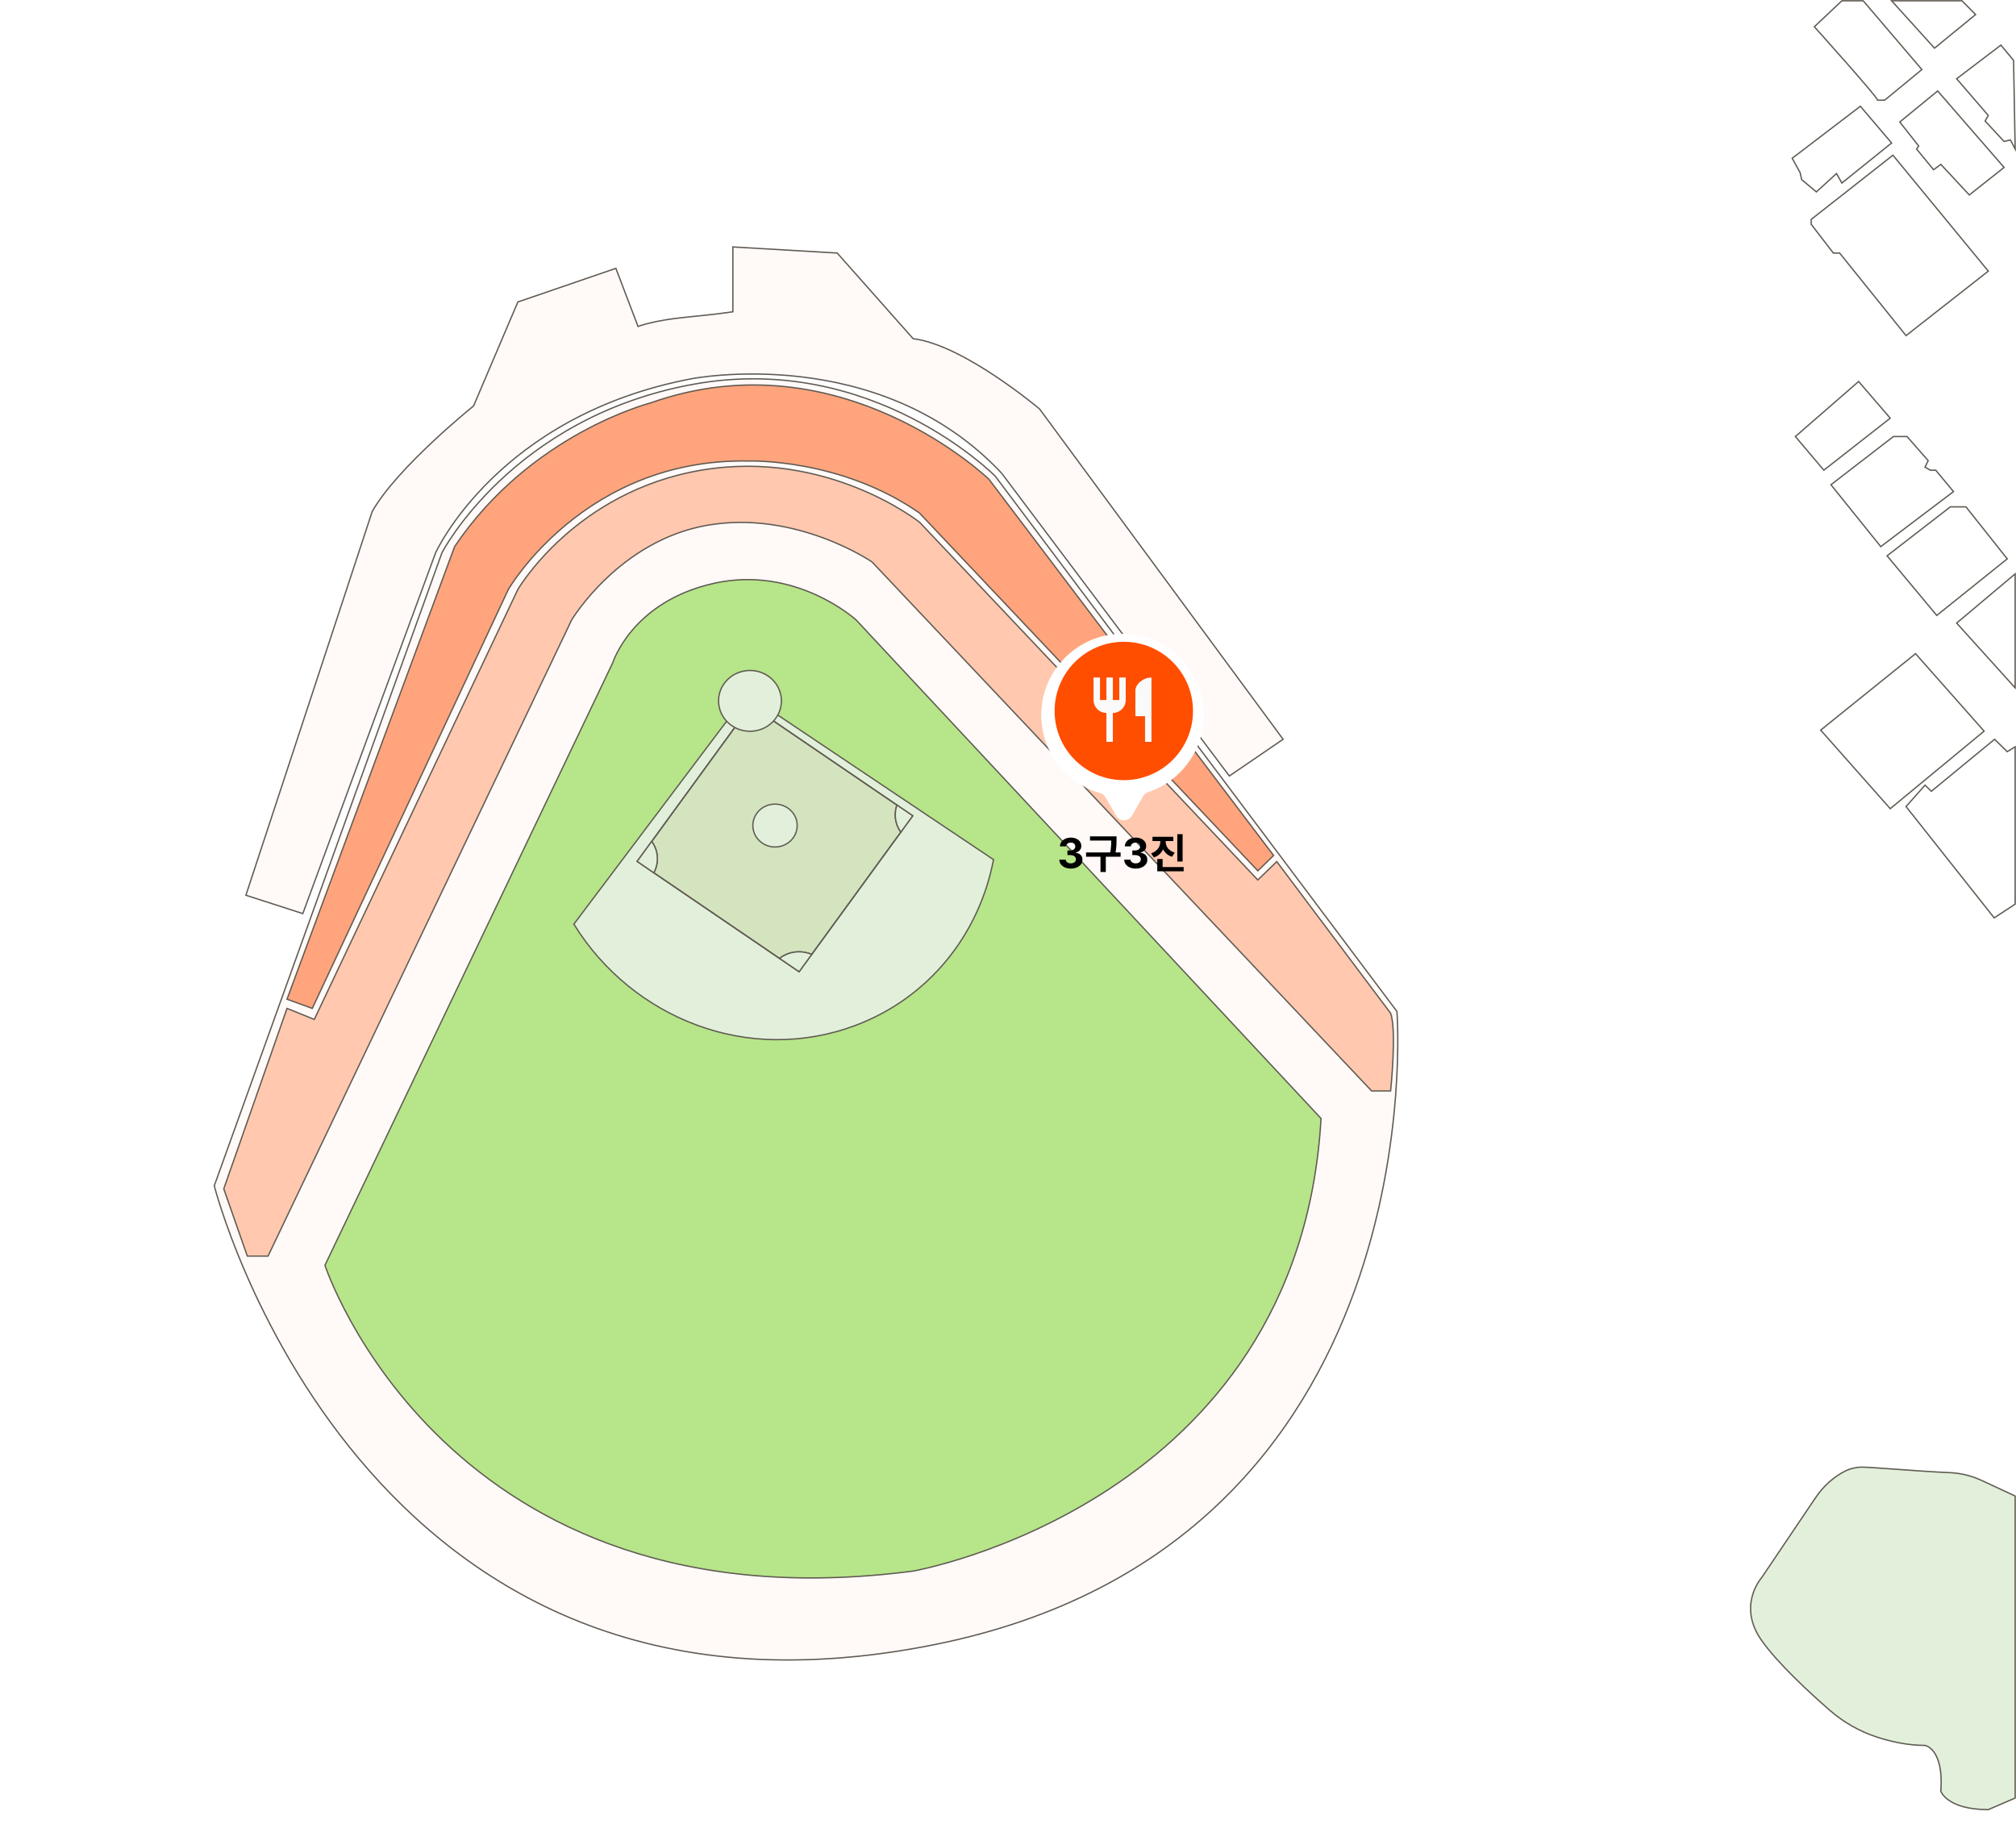 <svg width="757" height="685" viewBox="0 0 757 685" fill="none" xmlns="http://www.w3.org/2000/svg">
<path d="M80.458 445.268L165.95 207.562C165.95 207.562 192.073 157.035 259.755 144.404C327.436 131.772 373.745 178.854 373.745 178.854L524.544 379.813C524.544 379.813 540.17 579.36 351.184 617.519C135.078 661.156 80.458 445.268 80.458 445.268Z" fill="#FFFAF8" stroke="#605B53" stroke-width="0.5" stroke-miterlimit="10"/>
<path d="M122.017 475.125C122.017 475.125 167.138 612.925 342.872 589.959C342.872 589.959 487.734 564.695 496.046 420.005L321.499 232.826C321.499 232.826 298.938 212.156 268.066 219.046C237.194 225.936 230.07 248.903 230.07 248.903L122.017 475.125Z" fill="#B7E589" stroke="#605B53" stroke-width="0.5" stroke-miterlimit="10"/>
<path d="M100.644 471.68L214.634 232.826C214.634 232.826 232.445 202.969 265.692 197.227C298.939 191.486 327.436 211.007 327.436 211.007L515.045 409.67H522.169C522.169 409.67 524.544 386.91 522.169 380.49L479.423 323.544L472.299 330.434L345.366 196.171C345.366 196.171 310.813 168.519 263.317 176.557C215.821 184.596 194.448 221.342 194.448 221.342L118.016 382.799L107.768 378.665L84.02 446.417L92.867 471.68H100.644Z" fill="#FFC8AF" stroke="#605B53" stroke-width="0.5" stroke-miterlimit="10"/>
<path d="M107.768 375.219L117.267 378.664L190.885 221.342C190.885 221.342 219.383 171.963 281.127 173.112C281.127 173.112 315.562 171.963 345.247 192.633L472.298 326.989L478.235 321.247L371.369 180.002C371.369 180.002 315.562 126.03 244.318 151.293C244.318 151.293 199.197 162.777 170.7 205.265L107.768 375.219Z" fill="#FFA47C" stroke="#605B53" stroke-width="0.5" stroke-miterlimit="10"/>
<path d="M461.612 291.391L481.798 277.611L390.368 153.59C390.368 153.59 361.871 129.475 342.872 127.179L314.375 95.025L275.191 92.728V117.085C275.191 117.085 269.254 117.992 257.38 119.14C245.506 120.289 239.569 122.585 239.569 122.585L231.257 100.767L194.448 113.399L177.824 152.442C177.824 152.442 149.208 175.409 139.768 192.06L92.332 336.176L113.705 343.066L163.576 207.562C163.576 207.562 186.813 156.174 259.494 142.256C259.494 142.256 329.811 128.327 376.119 177.705L461.612 291.391Z" fill="#FFFAF8" stroke="#605B53" stroke-width="0.5" stroke-miterlimit="10"/>
<path d="M756.68 561.767L744.093 555.922C740.27 554.142 736.126 553.143 731.887 552.982C721.699 552.592 702.653 550.915 699.091 550.915C697.904 550.915 695.184 551.237 692.964 552.35C688.392 554.647 684.605 558.161 681.791 562.33L661.415 592.542C661.415 592.542 652.248 602.82 661.415 615.911C667.566 624.696 679.748 635.858 687.098 642.254C692.216 646.709 698.2 650.143 704.731 652.279C709.872 653.955 716.249 655.425 722.839 655.425C722.839 655.425 729.963 656.574 728.776 672.65C728.776 672.65 731.151 679.54 746.587 679.54L756.68 675.188V561.778V561.767Z" fill="#E2F0DB" stroke="#605B53" stroke-width="0.5" stroke-miterlimit="10"/>
<path d="M674.155 163.925L697.903 143.255L709.777 157.035L684.842 176.557L674.155 163.925Z" stroke="#605B53" stroke-width="0.5" stroke-miterlimit="10"/>
<path d="M687.514 182.023L710.965 163.925H716.082L724.026 172.974L722.839 175.408L724.786 176.557H726.864L733.525 184.595L706.215 205.265L687.514 182.023Z" stroke="#605B53" stroke-width="0.5" stroke-miterlimit="10"/>
<path d="M708.59 208.71L732.338 190.337H738.215L753.711 209.859L727.244 231.103L708.59 208.71Z" stroke="#605B53" stroke-width="0.5" stroke-miterlimit="10"/>
<path d="M719.276 245.457L683.654 274.165L709.777 303.666L745.019 274.556L719.276 245.457Z" stroke="#605B53" stroke-width="0.5" stroke-miterlimit="10"/>
<path d="M715.714 302.874L748.807 344.673L756.679 339.517V280.435L753.711 282.261L748.961 277.61L725.213 297.132L722.838 294.835L715.714 302.874Z" stroke="#605B53" stroke-width="0.5" stroke-miterlimit="10"/>
<path d="M756.68 215.497L734.713 233.974L756.68 258.296V215.497Z" stroke="#605B53" stroke-width="0.5" stroke-miterlimit="10"/>
<path d="M672.968 59.426L698.556 39.904L710.288 53.684L691.622 68.728L689.591 65.168L682.039 72.058L676.53 67.464L675.936 64.823L672.968 59.426Z" stroke="#605B53" stroke-width="0.5" stroke-miterlimit="10"/>
<path d="M680.093 82.393L710.787 58.278L746.599 101.812L715.715 126.03L690.779 95.025H688.405L680.093 84.219V82.393Z" stroke="#605B53" stroke-width="0.5" stroke-miterlimit="10"/>
<path d="M691.621 0.287L681.279 10.048C681.279 10.048 705.027 36.46 705.027 37.608H707.699L721.651 26.125L699.625 0.287H691.621Z" stroke="#605B53" stroke-width="0.5" stroke-miterlimit="10"/>
<path d="M710.288 0.287L726.401 18.086L741.837 5.455L736.708 0.287H710.288Z" stroke="#605B53" stroke-width="0.5" stroke-miterlimit="10"/>
<path d="M713.352 45.807L727.588 34.163L752.524 62.871L739.462 73.207L728.776 61.723L726.057 63.733L719.68 55.981L720.464 54.833L713.352 45.807Z" stroke="#605B53" stroke-width="0.5" stroke-miterlimit="10"/>
<path d="M756.086 22.679L751.336 16.938L734.713 29.569L746.587 43.349L745.399 45.439L752.524 53.122L754.899 52.536L756.68 55.981L756.086 22.679Z" stroke="#605B53" stroke-width="0.5" stroke-miterlimit="10"/>
<path d="M215.488 347.027C237.574 382.855 281.781 399.782 321 385.141C349.046 374.679 367.76 350.61 373.056 322.797L280.451 260.741L215.488 347.016V347.027Z" fill="#E2F0DB" stroke="#605B53" stroke-width="0.5" stroke-miterlimit="10"/>
<path d="M281.911 264.912L239.246 323.469L300.056 364.908L342.721 306.352L281.911 264.912Z" fill="#D4E4BE" stroke="#605B53" stroke-width="0.5" stroke-miterlimit="10"/>
<path d="M245.755 317.688C247.346 321.018 247.132 324.704 245.505 327.736L292.704 359.901C293.429 359.349 294.212 358.856 295.079 358.477C298.285 357.041 301.8 357.133 304.792 358.408L338.265 312.463C337.885 311.935 337.54 311.372 337.255 310.763C335.937 307.996 335.866 304.987 336.804 302.312L281.911 264.91L244.722 315.965C245.114 316.505 245.47 317.079 245.767 317.699L245.755 317.688Z" stroke="#605B53" stroke-width="0.5" stroke-miterlimit="10"/>
<path d="M245.755 317.688C245.458 317.068 245.102 316.494 244.71 315.954L239.236 323.464L245.506 327.736C247.133 324.716 247.346 321.018 245.755 317.688Z" fill="#E2F0DB" stroke="#605B53" stroke-width="0.5" stroke-miterlimit="10"/>
<path d="M295.092 358.465C294.225 358.856 293.429 359.338 292.717 359.889L300.067 364.896L304.804 358.385C301.812 357.11 298.298 357.03 295.092 358.454V358.465Z" fill="#E2F0DB" stroke="#605B53" stroke-width="0.5" stroke-miterlimit="10"/>
<path d="M338.277 312.451L342.73 306.342L336.805 302.312C335.867 304.987 335.938 307.996 337.256 310.763C337.541 311.372 337.897 311.923 338.265 312.463L338.277 312.451Z" fill="#E2F0DB" stroke="#605B53" stroke-width="0.5" stroke-miterlimit="10"/>
<path d="M291.019 318.055C295.616 318.055 299.343 314.451 299.343 310.005C299.343 305.559 295.616 301.955 291.019 301.955C286.422 301.955 282.695 305.559 282.695 310.005C282.695 314.451 286.422 318.055 291.019 318.055Z" fill="#E2F0DB" stroke="#605B53" stroke-width="0.5" stroke-miterlimit="10"/>
<path d="M281.614 274.602C288.133 274.602 293.417 269.492 293.417 263.188C293.417 256.884 288.133 251.773 281.614 251.773C275.096 251.773 269.812 256.884 269.812 263.188C269.812 269.492 275.096 274.602 281.614 274.602Z" fill="#E2F0DB" stroke="#605B53" stroke-width="0.5" stroke-miterlimit="10"/>
<g filter="url(#filter0_d_1117_2549)">
<path fill-rule="evenodd" clip-rule="evenodd" d="M430.312 297.873C430.701 297.2 431.338 296.71 432.077 296.466C444.23 292.45 453 280.999 453 267.5C453 250.655 439.345 237 422.5 237C405.655 237 392 250.655 392 267.5C392 281.454 401.37 293.219 414.162 296.846C414.956 297.071 415.646 297.577 416.059 298.292L420.13 305.343C421.434 307.602 424.695 307.602 426 305.343L430.312 297.873Z" fill="white"/>
</g>
<circle cx="421.981" cy="266.981" r="25.982" fill="#FF4E00"/>
<path d="M426.333 259.25V268.917H429.958V278.584H432.375V254.417C429.04 254.417 426.333 257.124 426.333 259.25ZM420.292 262.875H417.875V254.417H415.458V262.875H413.042V254.417H410.625V262.875C410.625 265.546 412.788 267.709 415.458 267.709V278.584H417.875V267.709C420.545 267.709 422.708 265.546 422.708 262.875V254.417H420.292V262.875Z" fill="#FAFAFA"/>
<path d="M402.086 326.156C401.263 326.156 400.526 326.016 399.875 325.734C399.224 325.453 398.714 325.057 398.344 324.547C397.979 324.036 397.789 323.458 397.773 322.812H400.141C400.156 323.078 400.25 323.318 400.422 323.531C400.594 323.745 400.826 323.911 401.117 324.031C401.409 324.151 401.732 324.211 402.086 324.211C402.456 324.211 402.789 324.146 403.086 324.016C403.388 323.88 403.62 323.698 403.781 323.469C403.943 323.234 404.021 322.969 404.016 322.672C404.021 322.365 403.938 322.091 403.766 321.852C403.594 321.612 403.344 321.427 403.016 321.297C402.693 321.161 402.312 321.094 401.875 321.094H400.82V319.359H401.875C402.245 319.359 402.576 319.297 402.867 319.172C403.159 319.042 403.383 318.862 403.539 318.633C403.695 318.404 403.771 318.143 403.766 317.852C403.771 317.565 403.706 317.312 403.57 317.094C403.435 316.87 403.24 316.698 402.984 316.578C402.729 316.458 402.438 316.398 402.109 316.398C401.776 316.398 401.471 316.458 401.195 316.578C400.919 316.693 400.695 316.859 400.523 317.078C400.357 317.292 400.266 317.542 400.25 317.828H398C398.021 317.188 398.211 316.617 398.57 316.117C398.93 315.617 399.417 315.229 400.031 314.953C400.651 314.672 401.344 314.531 402.109 314.531C402.885 314.531 403.57 314.669 404.164 314.945C404.758 315.221 405.219 315.602 405.547 316.086C405.875 316.57 406.034 317.112 406.023 317.711C406.034 318.122 405.948 318.497 405.766 318.836C405.589 319.174 405.336 319.453 405.008 319.672C404.685 319.885 404.31 320.031 403.883 320.109V320.195C404.435 320.263 404.904 320.417 405.289 320.656C405.68 320.891 405.974 321.193 406.172 321.562C406.37 321.932 406.464 322.354 406.453 322.828C406.464 323.458 406.281 324.029 405.906 324.539C405.531 325.044 405.01 325.44 404.344 325.727C403.677 326.013 402.924 326.156 402.086 326.156ZM418.306 315.633H409.291V314.055H418.306V315.633ZM420.783 321.711H407.814V320.102H420.783V321.711ZM415.228 327.453H413.228V321.219H415.228V327.453ZM419.259 315.32C419.259 316.039 419.249 316.648 419.228 317.148C419.212 317.648 419.16 318.232 419.072 318.898C418.989 319.56 418.861 320.281 418.689 321.062L416.72 320.844C416.892 320.104 417.017 319.414 417.095 318.773C417.179 318.128 417.228 317.557 417.244 317.062C417.259 316.568 417.267 315.99 417.267 315.328V314.055H419.259V315.32ZM426.448 326.156C425.626 326.156 424.889 326.016 424.237 325.734C423.586 325.453 423.076 325.057 422.706 324.547C422.342 324.036 422.152 323.458 422.136 322.812H424.503C424.519 323.078 424.612 323.318 424.784 323.531C424.956 323.745 425.188 323.911 425.48 324.031C425.771 324.151 426.094 324.211 426.448 324.211C426.818 324.211 427.152 324.146 427.448 324.016C427.751 323.88 427.982 323.698 428.144 323.469C428.305 323.234 428.383 322.969 428.378 322.672C428.383 322.365 428.3 322.091 428.128 321.852C427.956 321.612 427.706 321.427 427.378 321.297C427.055 321.161 426.675 321.094 426.237 321.094H425.183V319.359H426.237C426.607 319.359 426.938 319.297 427.23 319.172C427.521 319.042 427.745 318.862 427.902 318.633C428.058 318.404 428.133 318.143 428.128 317.852C428.133 317.565 428.068 317.312 427.933 317.094C427.797 316.87 427.602 316.698 427.347 316.578C427.092 316.458 426.8 316.398 426.472 316.398C426.139 316.398 425.834 316.458 425.558 316.578C425.282 316.693 425.058 316.859 424.886 317.078C424.719 317.292 424.628 317.542 424.612 317.828H422.362C422.383 317.188 422.573 316.617 422.933 316.117C423.292 315.617 423.779 315.229 424.394 314.953C425.014 314.672 425.706 314.531 426.472 314.531C427.248 314.531 427.933 314.669 428.527 314.945C429.12 315.221 429.581 315.602 429.909 316.086C430.237 316.57 430.396 317.112 430.386 317.711C430.396 318.122 430.31 318.497 430.128 318.836C429.951 319.174 429.698 319.453 429.37 319.672C429.047 319.885 428.672 320.031 428.245 320.109V320.195C428.797 320.263 429.266 320.417 429.652 320.656C430.042 320.891 430.336 321.193 430.534 321.562C430.732 321.932 430.826 322.354 430.816 322.828C430.826 323.458 430.644 324.029 430.269 324.539C429.894 325.044 429.373 325.44 428.706 325.727C428.04 326.013 427.287 326.156 426.448 326.156ZM437.348 316.031C437.348 316.938 437.192 317.789 436.88 318.586C436.572 319.383 436.111 320.078 435.497 320.672C434.888 321.26 434.143 321.701 433.263 321.992L432.231 320.43C432.986 320.185 433.624 319.833 434.145 319.375C434.666 318.917 435.052 318.401 435.302 317.828C435.557 317.255 435.684 316.656 435.684 316.031V314.789H437.348V316.031ZM437.708 316.031C437.708 316.615 437.83 317.18 438.075 317.727C438.32 318.268 438.697 318.755 439.208 319.188C439.723 319.615 440.354 319.94 441.098 320.164L440.091 321.734C439.226 321.453 438.492 321.031 437.888 320.469C437.283 319.901 436.83 319.24 436.528 318.484C436.231 317.724 436.083 316.906 436.083 316.031V314.789H437.708V316.031ZM440.575 315.828H432.755V314.234H440.575V315.828ZM444.067 323.508H442.075V313.234H444.067V323.508ZM444.458 327.195H434.544V325.586H444.458V327.195ZM436.559 326.391H434.544V322.57H436.559V326.391Z" fill="black"/>
<defs>
<filter id="filter0_d_1117_2549" x="387" y="234" width="69" height="78.037" filterUnits="userSpaceOnUse" color-interpolation-filters="sRGB">
<feFlood flood-opacity="0" result="BackgroundImageFix"/>
<feColorMatrix in="SourceAlpha" type="matrix" values="0 0 0 0 0 0 0 0 0 0 0 0 0 0 0 0 0 0 127 0" result="hardAlpha"/>
<feOffset dx="-1" dy="1"/>
<feGaussianBlur stdDeviation="2"/>
<feComposite in2="hardAlpha" operator="out"/>
<feColorMatrix type="matrix" values="0 0 0 0 0 0 0 0 0 0 0 0 0 0 0 0 0 0 0.25 0"/>
<feBlend mode="normal" in2="BackgroundImageFix" result="effect1_dropShadow_1117_2549"/>
<feBlend mode="normal" in="SourceGraphic" in2="effect1_dropShadow_1117_2549" result="shape"/>
</filter>
</defs>
</svg>
